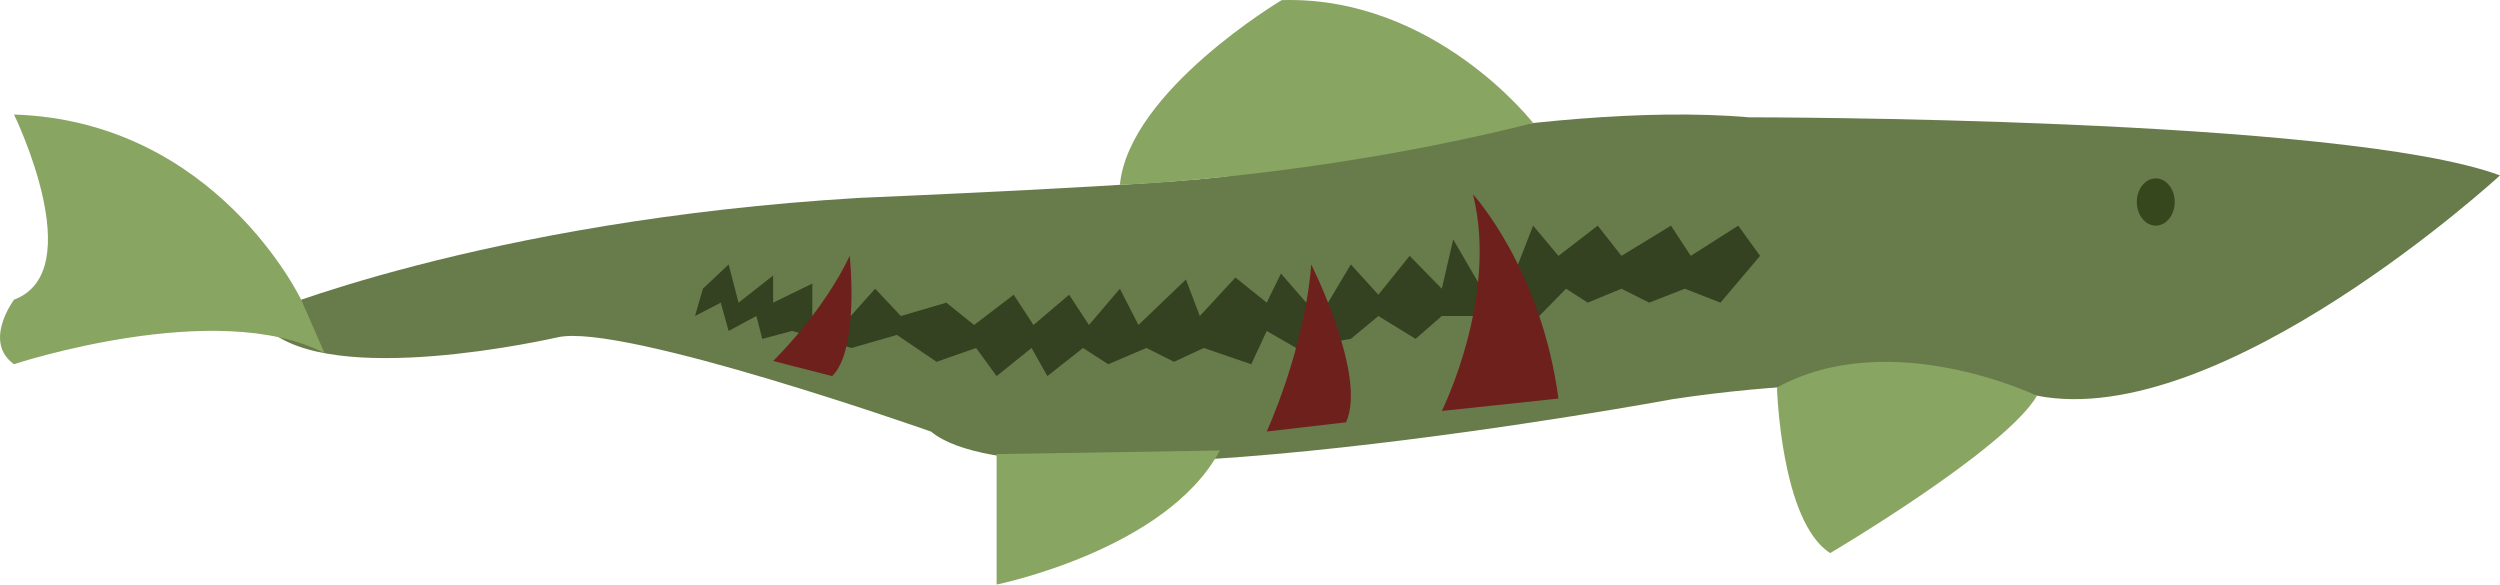 <?xml version="1.0" encoding="UTF-8"?>
<svg id="Layer_2" xmlns="http://www.w3.org/2000/svg" viewBox="0 0 428.55 100.2">
  <defs>
    <style>
      .cls-1 {
        fill: #677c4a;
      }

      .cls-2 {
        fill: #36471e;
      }

      .cls-3 {
        fill: #89a562;
      }

      .cls-4 {
        fill: #344221;
      }

      .cls-5 {
        fill: #6e201c;
      }
    </style>
  </defs>
  <g id="Layer_1-2" data-name="Layer_1">
    <g>
      <path class="cls-1" d="M428.55,30.07s-47.78,43.93-79.37,37.76c0,0-25.43-4.98-62.42.59,0,0-109.43,20.28-127.15,5.57,0,0-52.85-18.65-63.96-16.18-6.94,1.54-43.93,8.96-51.63-3.61,0,0,38.53-16.42,103.26-20.28,0,0,55.48-2.31,63.96-3.85,0,0,52.4-13.07,88.64-9.96,0,0,101.7-.05,128.67,9.96Z"/>
      <path class="cls-3" d="M262.81,21.09S245.91-.75,219.71.02c0,0-26.19,15.57-27.74,31.67,0,0,33.02-1.08,70.84-10.6Z"/>
      <path class="cls-3" d="M51.62,51.38S37.08,20.75,2.4,19.63c0,0,13.1,26.85,0,31.74,0,0-5.39,7.21,0,11.06,0,0,34.81-11.49,53.24-1.89l-4.01-9.17Z"/>
      <path class="cls-3" d="M170.84,77.84v22.36s29.19-5.9,38.26-22.98l-38.26.62Z"/>
      <path class="cls-3" d="M304.61,66.42s.64,22.99,9.12,28.39c0,0,30.05-17.72,35.45-26.97,0,0-25.17-12.08-44.57-1.41Z"/>
      <ellipse class="cls-2" cx="369.54" cy="34.63" rx="3.25" ry="4.05"/>
      <polygon class="cls-4" points="120.49 49.49 124.9 45.33 126.6 51.88 132.53 47.23 132.53 51.88 139.25 48.61 139.25 54.16 145.84 54.16 150.02 49.49 154.43 54.17 162.23 51.88 166.98 55.71 173.77 50.52 177.16 55.71 183.27 50.52 186.67 55.71 191.97 49.49 195.15 55.71 203.29 47.91 205.67 54.17 211.78 47.57 217.14 51.88 219.58 46.89 223.92 51.88 227.65 51.88 231.56 45.33 236.28 50.52 241.64 43.86 247.15 49.49 249.11 41.04 253.37 48.37 260.21 45.33 262.81 38.68 267.15 43.86 273.88 38.68 277.95 43.86 286.44 38.68 289.83 43.86 297.97 38.68 301.71 43.86 294.92 51.88 288.81 49.49 282.7 51.88 277.95 49.49 272.18 51.88 268.45 49.49 263.86 54.17 252.49 54.17 247.15 54.17 242.66 58.09 236.28 54.17 231.56 58.09 222.18 59.65 217.14 56.73 214.49 62.44 206.35 59.65 201.26 62.02 196.51 59.65 189.97 62.44 185.65 59.65 179.54 64.47 176.83 59.65 170.84 64.47 167.32 59.65 160.54 62.02 153.75 57.41 145.97 59.65 135.76 56.73 130.67 58.09 129.66 54.17 124.9 56.73 123.55 51.88 119.14 54.17 120.49 49.49"/>
      <path class="cls-5" d="M217.14,73.97s6.52-14.14,7.63-28.64c0,0,9.62,19.09,5.97,27.06l-13.59,1.58Z"/>
      <path class="cls-5" d="M247.15,70.45s9.76-19.49,5.35-37.14c0,0,11.66,12.67,14.65,35.01l-20.01,2.13Z"/>
      <path class="cls-5" d="M132.53,61.88s8.44-8.15,13.13-18.02c0,0,1.72,16.02-3.02,20.61l-10.1-2.59Z"/>
    </g>
  </g>
</svg>